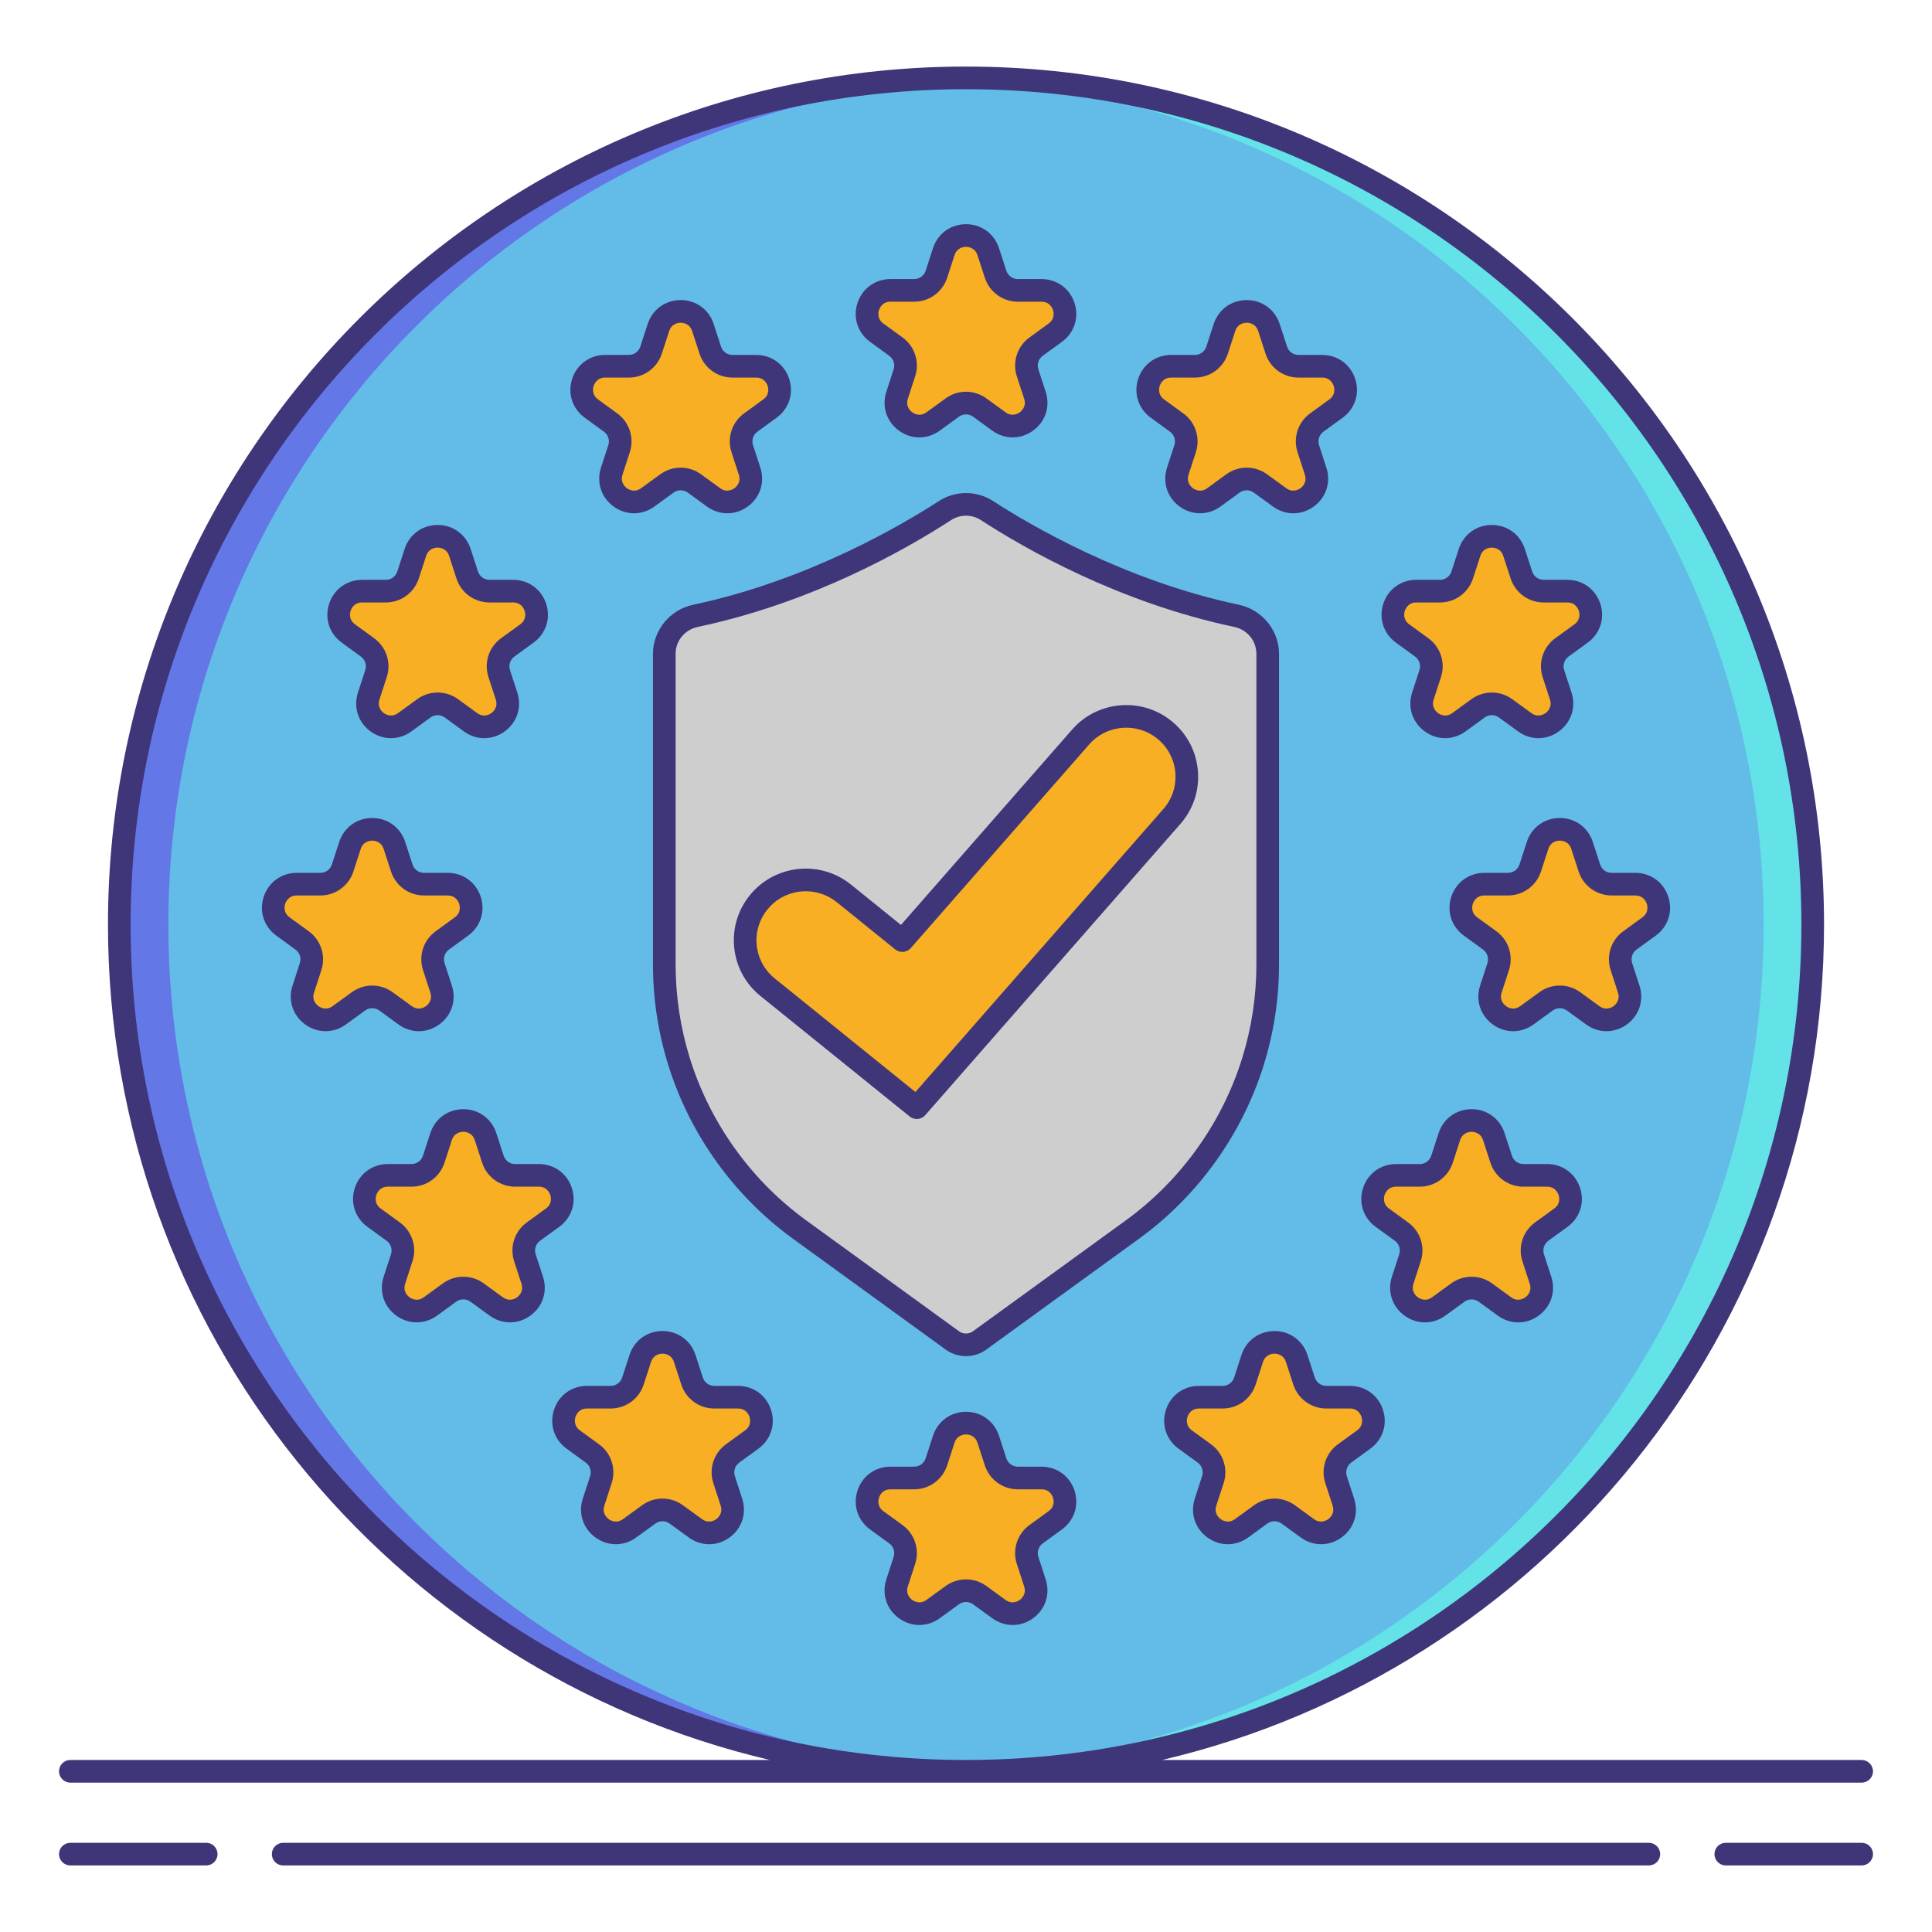 <?xml version="1.0" encoding="utf-8"?>
<!-- Generator: Adobe Illustrator 23.0.3, SVG Export Plug-In . SVG Version: 6.00 Build 0)  -->
<svg version="1.1" id="Layer_1" xmlns="http://www.w3.org/2000/svg" xmlns:xlink="http://www.w3.org/1999/xlink" x="0px" y="0px"
	 viewBox="0 0 256 256" style="enable-background:new 0 0 256 256;" xml:space="preserve">
<style type="text/css">
	.st0{fill:#F87023;}
	.st1{fill:#F8AF23;}
	.st2{fill:#CECECE;}
	.st3{fill:#AFAFAF;}
	.st4{fill:#63BCE7;}
	.st5{fill:#63E2E7;}
	.st6{fill:#9E9E9E;}
	.st7{fill:#707070;}
	.st8{fill:#3F3679;}
	.st9{fill:#E2E2E2;}
	.st10{fill:#6377E7;}
	.st11{fill:#F46275;}
	.st12{fill:#F8D323;}
	.st13{fill:#F43075;}
	.st14{fill:#F48875;}
</style>
<g>
	<circle class="st4" cx="128" cy="122.514" r="112.193"/>
	<g>
		<path class="st10" d="M22.307,122.514c0-60.875,48.484-110.423,108.943-112.143c-1.08-0.031-2.163-0.05-3.25-0.05
			c-61.963,0-112.193,50.231-112.193,112.193c0,61.963,50.231,112.193,112.193,112.193c1.087,0,2.17-0.019,3.25-0.05
			C70.791,232.936,22.307,183.389,22.307,122.514z"/>
	</g>
	<g>
		<path class="st5" d="M233.693,122.514c0-60.875-48.484-110.423-108.943-112.143c1.08-0.031,2.163-0.05,3.25-0.05
			c61.963,0,112.193,50.231,112.193,112.193c0,61.963-50.231,112.193-112.193,112.193c-1.087,0-2.17-0.019-3.25-0.05
			C185.209,232.936,233.693,183.389,233.693,122.514z"/>
	</g>
	<g>
		<path class="st1" d="M130.949,33.351l0.97,2.984c0.416,1.278,1.606,2.142,2.95,2.142h3.136c3.004,0,4.254,3.844,1.822,5.61
			l-2.538,1.844c-1.086,0.79-1.542,2.19-1.126,3.468l0.97,2.982c0.928,2.858-2.342,5.234-4.772,3.468l-2.538-1.844
			c-1.086-0.79-2.558-0.79-3.646,0l-2.538,1.844c-2.43,1.766-5.7-0.61-4.772-3.468l0.97-2.982c0.416-1.278-0.04-2.678-1.126-3.468
			l-2.538-1.844c-2.43-1.766-1.182-5.61,1.822-5.61h3.136c1.344,0,2.534-0.866,2.95-2.142l0.97-2.984
			C125.979,30.493,130.019,30.493,130.949,33.351z"/>
		<path class="st1" d="M168.145,43.405l0.97,2.982c0.414,1.278,1.606,2.144,2.95,2.144h3.136c3.004,0,4.254,3.844,1.822,5.61
			l-2.538,1.844c-1.088,0.79-1.542,2.19-1.126,3.468l0.97,2.984c0.928,2.858-2.342,5.234-4.772,3.468l-2.538-1.844
			c-1.086-0.79-2.558-0.79-3.646,0l-2.538,1.844c-2.43,1.766-5.7-0.61-4.772-3.468l0.97-2.984c0.416-1.278-0.04-2.678-1.126-3.468
			l-2.538-1.844c-2.43-1.766-1.182-5.61,1.822-5.61h3.136c1.344,0,2.534-0.866,2.95-2.144l0.97-2.982
			C163.175,40.547,167.217,40.547,168.145,43.405z"/>
		<path class="st1" d="M93.141,43.405l0.97,2.982c0.416,1.278,1.606,2.144,2.95,2.144h3.136c3.004,0,4.254,3.844,1.822,5.61
			l-2.538,1.844c-1.086,0.79-1.542,2.19-1.126,3.468l0.97,2.984c0.928,2.858-2.342,5.234-4.772,3.468l-2.538-1.844
			c-1.086-0.79-2.558-0.79-3.646,0l-2.538,1.844c-2.43,1.766-5.7-0.61-4.772-3.468l0.97-2.984c0.416-1.278-0.04-2.678-1.126-3.468
			l-2.538-1.844c-2.43-1.766-1.182-5.61,1.822-5.61h3.136c1.344,0,2.534-0.866,2.95-2.144l0.97-2.982
			C88.171,40.547,92.213,40.547,93.141,43.405L93.141,43.405z"/>
		<path class="st1" d="M60.937,73.203l0.97,2.982c0.416,1.278,1.606,2.144,2.95,2.144h3.136c3.004,0,4.254,3.844,1.822,5.61
			l-2.538,1.844c-1.086,0.79-1.542,2.19-1.126,3.468l0.97,2.982c0.928,2.858-2.342,5.234-4.772,3.468l-2.538-1.844
			c-1.086-0.79-2.558-0.79-3.646,0l-2.538,1.844c-2.43,1.766-5.7-0.61-4.772-3.468l0.97-2.982c0.416-1.278-0.04-2.678-1.126-3.468
			l-2.538-1.844c-2.43-1.766-1.182-5.61,1.822-5.61h3.136c1.344,0,2.534-0.866,2.95-2.144l0.97-2.982
			C55.965,70.345,60.007,70.345,60.937,73.203L60.937,73.203z"/>
		<path class="st1" d="M200.623,73.203l0.97,2.982c0.416,1.278,1.606,2.144,2.95,2.144h3.136c3.004,0,4.254,3.844,1.822,5.61
			l-2.538,1.844c-1.086,0.79-1.542,2.19-1.126,3.468l0.97,2.982c0.928,2.858-2.342,5.234-4.772,3.468l-2.538-1.844
			c-1.088-0.79-2.558-0.79-3.646,0l-2.538,1.844c-2.43,1.766-5.7-0.61-4.772-3.468l0.97-2.982c0.416-1.278-0.04-2.678-1.126-3.468
			l-2.538-1.844c-2.43-1.766-1.182-5.61,1.822-5.61h3.136c1.344,0,2.534-0.866,2.95-2.144l0.97-2.982
			C195.653,70.345,199.695,70.345,200.623,73.203z"/>
		<path class="st1" d="M130.949,190.715l0.97,2.984c0.416,1.278,1.606,2.142,2.95,2.142h3.136c3.004,0,4.254,3.844,1.822,5.61
			l-2.538,1.844c-1.086,0.79-1.542,2.19-1.126,3.468l0.97,2.982c0.928,2.858-2.342,5.234-4.772,3.468l-2.538-1.844
			c-1.086-0.79-2.558-0.79-3.646,0l-2.538,1.844c-2.43,1.766-5.7-0.61-4.772-3.468l0.97-2.982c0.416-1.278-0.04-2.678-1.126-3.468
			l-2.538-1.844c-2.43-1.766-1.182-5.61,1.822-5.61h3.136c1.344,0,2.534-0.864,2.95-2.142l0.97-2.984
			C125.979,187.857,130.019,187.857,130.949,190.715z"/>
		<path class="st1" d="M90.733,180.011l0.97,2.982c0.416,1.278,1.606,2.142,2.95,2.142h3.136c3.004,0,4.254,3.844,1.822,5.61
			l-2.538,1.844c-1.086,0.79-1.542,2.19-1.126,3.468l0.97,2.984c0.928,2.858-2.342,5.234-4.772,3.468l-2.538-1.844
			c-1.088-0.79-2.558-0.79-3.646,0l-2.538,1.844c-2.43,1.766-5.7-0.61-4.772-3.468l0.97-2.984c0.416-1.278-0.04-2.678-1.126-3.468
			l-2.538-1.844c-2.43-1.766-1.182-5.61,1.822-5.61h3.136c1.344,0,2.534-0.866,2.95-2.142l0.97-2.982
			C85.763,177.153,89.805,177.153,90.733,180.011L90.733,180.011z"/>
		<path class="st1" d="M171.823,180.011l0.97,2.982c0.416,1.278,1.606,2.142,2.95,2.142h3.136c3.004,0,4.254,3.844,1.822,5.61
			l-2.538,1.844c-1.088,0.79-1.542,2.19-1.126,3.468l0.97,2.984c0.928,2.858-2.342,5.234-4.772,3.468l-2.538-1.844
			c-1.088-0.79-2.558-0.79-3.646,0l-2.538,1.844c-2.43,1.766-5.7-0.61-4.772-3.468l0.97-2.984c0.416-1.278-0.04-2.678-1.126-3.468
			l-2.538-1.844c-2.43-1.766-1.182-5.61,1.822-5.61h3.136c1.344,0,2.534-0.866,2.95-2.142l0.97-2.982
			C166.853,177.153,170.895,177.153,171.823,180.011z"/>
		<path class="st1" d="M209.631,112.033l0.97,2.982c0.416,1.278,1.606,2.142,2.95,2.142h3.136c3.004,0,4.254,3.844,1.822,5.61
			l-2.538,1.844c-1.088,0.79-1.542,2.19-1.126,3.468l0.97,2.984c0.928,2.858-2.342,5.234-4.772,3.468l-2.538-1.844
			c-1.088-0.79-2.558-0.79-3.646,0l-2.538,1.844c-2.43,1.766-5.7-0.61-4.772-3.468l0.97-2.984c0.416-1.278-0.04-2.678-1.126-3.468
			l-2.538-1.844c-2.43-1.766-1.182-5.61,1.822-5.61h3.136c1.344,0,2.534-0.866,2.95-2.142l0.97-2.982
			C204.659,109.175,208.703,109.175,209.631,112.033L209.631,112.033z"/>
		<path class="st1" d="M197.943,150.615l0.97,2.984c0.416,1.278,1.606,2.142,2.95,2.142h3.136c3.004,0,4.254,3.844,1.822,5.61
			l-2.538,1.844c-1.088,0.79-1.542,2.19-1.126,3.468l0.97,2.982c0.928,2.858-2.342,5.234-4.772,3.468l-2.538-1.844
			c-1.088-0.79-2.558-0.79-3.646,0l-2.538,1.844c-2.43,1.766-5.7-0.61-4.772-3.468l0.97-2.982c0.416-1.278-0.04-2.678-1.126-3.468
			l-2.538-1.844c-2.43-1.766-1.182-5.61,1.822-5.61h3.136c1.344,0,2.534-0.866,2.95-2.142l0.97-2.984
			C192.971,147.757,197.015,147.757,197.943,150.615z"/>
		<path class="st1" d="M64.341,150.615l0.97,2.984c0.416,1.278,1.606,2.142,2.95,2.142h3.136c3.004,0,4.254,3.844,1.822,5.61
			l-2.538,1.844c-1.086,0.79-1.542,2.19-1.126,3.468l0.97,2.982c0.928,2.858-2.342,5.234-4.772,3.468l-2.538-1.844
			c-1.086-0.79-2.558-0.79-3.646,0l-2.538,1.844c-2.43,1.766-5.7-0.61-4.772-3.468l0.97-2.982c0.416-1.278-0.04-2.678-1.126-3.468
			l-2.538-1.844c-2.43-1.766-1.182-5.61,1.822-5.61h3.136c1.344,0,2.534-0.866,2.95-2.142l0.97-2.984
			C59.371,147.757,63.413,147.757,64.341,150.615L64.341,150.615z"/>
		<path class="st1" d="M52.267,112.033l0.97,2.982c0.414,1.278,1.606,2.142,2.95,2.142h3.136c3.004,0,4.254,3.844,1.822,5.61
			l-2.538,1.844c-1.088,0.79-1.542,2.19-1.126,3.468l0.97,2.984c0.928,2.858-2.342,5.234-4.772,3.468l-2.538-1.844
			c-1.088-0.79-2.558-0.79-3.646,0l-2.538,1.844c-2.43,1.766-5.7-0.61-4.772-3.468l0.97-2.984c0.416-1.278-0.04-2.678-1.126-3.468
			l-2.538-1.844c-2.43-1.766-1.182-5.61,1.822-5.61h3.136c1.344,0,2.534-0.866,2.95-2.142l0.97-2.982
			C47.295,109.175,51.339,109.175,52.267,112.033L52.267,112.033z"/>
	</g>
	<g>
		<path class="st2" d="M125.208,67.659c-5.334,3.464-17.81,10.722-33.045,13.94c-2.4,0.507-4.141,2.586-4.141,5.039v41.148
			c0,4.326,0.647,8.627,1.919,12.762v0c2.766,8.989,8.377,16.836,15.988,22.36l20.255,14.7c1.083,0.786,2.549,0.786,3.632,0
			l20.255-14.7c7.612-5.524,13.223-13.371,15.988-22.36v0c1.272-4.135,1.919-8.436,1.919-12.762l0-41.148
			c0-2.453-1.741-4.532-4.141-5.039c-15.236-3.218-27.711-10.476-33.045-13.94C129.09,66.554,126.91,66.554,125.208,67.659z"/>
		<g>
			<path class="st1" d="M143.19,97.659l-23.629,26.973l-7.744-6.256c-3.449-2.784-8.501-2.252-11.287,1.184
				c-2.79,3.43-2.262,8.468,1.181,11.252l19.766,15.959l33.803-38.584c2.916-3.328,2.573-8.383-0.767-11.29
				C151.179,93.994,146.102,94.331,143.19,97.659z"/>
			<g>
				<path class="st8" d="M115.291,45.3l2.538,1.844c0.563,0.41,0.797,1.129,0.582,1.791l-0.97,2.982
					c-0.627,1.932,0.029,3.952,1.672,5.146c0.821,0.596,1.762,0.895,2.704,0.895s1.883-0.298,2.705-0.896l2.538-1.844
					c0.563-0.41,1.32-0.409,1.882,0l2.538,1.844c1.642,1.194,3.765,1.194,5.408,0.001c1.644-1.193,2.3-3.213,1.673-5.147
					l-0.971-2.982c-0.216-0.661,0.019-1.38,0.581-1.79l2.537-1.844c1.645-1.193,2.301-3.212,1.674-5.144s-2.345-3.18-4.376-3.18
					h-3.137c-0.695,0-1.308-0.445-1.522-1.106l-0.971-2.984c-0.629-1.932-2.346-3.18-4.376-3.18h-0.001
					c-2.03,0.001-3.747,1.249-4.373,3.18l-0.97,2.983c-0.216,0.662-0.828,1.107-1.524,1.107h-3.136c-2.03,0-3.748,1.248-4.375,3.179
					C112.992,42.087,113.648,44.106,115.291,45.3z M116.473,41.083c0.084-0.26,0.443-1.106,1.522-1.106h3.136
					c1.998,0,3.757-1.277,4.376-3.178l0.971-2.984c0.333-1.027,1.248-1.107,1.521-1.107c0,0,0,0,0,0c0.273,0,1.189,0.08,1.523,1.107
					l0.971,2.984c0.619,1.9,2.377,3.178,4.376,3.178h3.137c1.08,0,1.438,0.847,1.522,1.106c0.085,0.26,0.291,1.155-0.583,1.79
					l-2.539,1.845c-1.617,1.177-2.288,3.245-1.67,5.145l0.971,2.98c0.334,1.028-0.361,1.632-0.582,1.792
					c-0.221,0.16-1.007,0.635-1.882,0l-2.537-1.844c-1.616-1.176-3.79-1.176-5.41,0l-2.538,1.844c-0.873,0.635-1.661,0.161-1.881,0
					c-0.221-0.161-0.916-0.764-0.583-1.792l0.97-2.981c0.619-1.9-0.052-3.968-1.67-5.146l-2.538-1.844
					C116.181,42.239,116.388,41.342,116.473,41.083z"/>
				<path class="st8" d="M152.486,55.354l2.537,1.843c0.563,0.41,0.798,1.13,0.582,1.792l-0.97,2.984
					c-0.627,1.932,0.029,3.952,1.673,5.146c1.644,1.193,3.767,1.192,5.408,0l2.536-1.844c0.564-0.409,1.321-0.41,1.884,0
					l2.538,1.844c0.821,0.597,1.763,0.896,2.704,0.896c0.941,0,1.883-0.299,2.704-0.896c1.644-1.194,2.3-3.213,1.672-5.145
					l-0.97-2.985c-0.216-0.662,0.018-1.381,0.581-1.791l2.538-1.843c1.643-1.194,2.3-3.213,1.672-5.144
					c-0.627-1.932-2.345-3.18-4.376-3.18h-3.136c-0.696,0-1.309-0.445-1.523-1.108l-0.97-2.981
					c-0.627-1.932-2.345-3.181-4.375-3.181c0,0,0,0-0.001,0c-2.03,0-3.748,1.248-4.376,3.18l-0.97,2.981
					c-0.216,0.663-0.828,1.108-1.523,1.108h-3.136c-2.03,0-3.747,1.248-4.375,3.178C150.187,52.141,150.844,54.16,152.486,55.354z
					 M153.669,51.137c0.084-0.259,0.442-1.105,1.521-1.105h3.136c1.999,0,3.758-1.278,4.377-3.18l0.97-2.982
					c0.334-1.027,1.25-1.107,1.522-1.107c0.001,0,0.001,0,0.001,0c0.272,0,1.188,0.08,1.521,1.106c0,0,0,0,0,0l0.97,2.981
					c0.616,1.903,2.376,3.182,4.377,3.182h3.136c1.08,0,1.438,0.847,1.523,1.106c0.084,0.259,0.291,1.155-0.583,1.79l-2.538,1.843
					c-1.618,1.176-2.29,3.244-1.671,5.146l0.97,2.984c0.334,1.027-0.36,1.631-0.582,1.792c-0.22,0.16-1.011,0.632-1.881,0
					l-2.537-1.844c-0.809-0.588-1.756-0.882-2.705-0.882c-0.947,0-1.896,0.294-2.706,0.882l-2.537,1.844
					c-0.872,0.635-1.66,0.16-1.882,0c-0.221-0.161-0.916-0.764-0.582-1.792l0.97-2.983c0.618-1.901-0.053-3.969-1.671-5.146
					l-2.538-1.844C153.377,52.293,153.584,51.396,153.669,51.137z"/>
				<path class="st8" d="M77.483,55.354l2.537,1.844c0.563,0.41,0.797,1.129,0.583,1.791l-0.971,2.984
					c-0.627,1.932,0.029,3.952,1.672,5.145c0.821,0.597,1.763,0.895,2.704,0.895s1.883-0.298,2.704-0.895l2.538-1.844
					c0.564-0.41,1.32-0.41,1.883,0l2.538,1.844c1.643,1.193,3.765,1.194,5.408,0c1.643-1.193,2.3-3.213,1.672-5.146l-0.97-2.984
					c-0.215-0.661,0.019-1.381,0.582-1.791l2.538-1.843c1.644-1.194,2.3-3.213,1.673-5.144c-0.627-1.932-2.345-3.18-4.376-3.18
					h-3.136c-0.696,0-1.308-0.445-1.524-1.108l-0.97-2.982c-0.627-1.932-2.345-3.18-4.376-3.18c-2.031,0-3.748,1.249-4.375,3.18
					l-0.97,2.981c-0.216,0.663-0.828,1.108-1.523,1.108h-3.136c-2.03,0-3.748,1.248-4.375,3.178
					C75.184,52.141,75.84,54.161,77.483,55.354z M78.665,51.137c0.084-0.259,0.443-1.105,1.522-1.105h3.136
					c1.998,0,3.757-1.278,4.376-3.18l0.971-2.983c0.333-1.027,1.249-1.106,1.522-1.106c0.273,0,1.189,0.08,1.522,1.107l0,0
					l0.97,2.982c0.619,1.902,2.378,3.18,4.376,3.18h3.136c1.08,0,1.438,0.847,1.523,1.106c0.084,0.259,0.291,1.155-0.583,1.79
					l-2.539,1.844c-1.618,1.177-2.289,3.245-1.67,5.145l0.97,2.983c0.333,1.027-0.361,1.631-0.583,1.792
					c-0.221,0.16-1.008,0.634-1.881,0l-2.538-1.844c-1.616-1.176-3.79-1.176-5.41,0l-2.538,1.844c-0.873,0.632-1.661,0.16-1.881,0
					c-0.221-0.161-0.916-0.764-0.583-1.791l0.97-2.984c0.619-1.901-0.053-3.969-1.671-5.146l-2.538-1.844
					C78.373,52.293,78.58,51.396,78.665,51.137z"/>
				<path class="st8" d="M45.279,85.152l2.538,1.844c0.563,0.41,0.797,1.129,0.582,1.791l-0.971,2.983
					c-0.627,1.932,0.03,3.952,1.673,5.146c0.821,0.597,1.762,0.895,2.703,0.895c0.941,0,1.883-0.298,2.704-0.896l2.538-1.844
					c0.564-0.409,1.32-0.41,1.883,0l2.538,1.844c1.642,1.194,3.764,1.194,5.408,0.001c1.643-1.193,2.3-3.213,1.672-5.146
					l-0.97-2.982c-0.215-0.661,0.019-1.38,0.582-1.79l2.538-1.844c1.644-1.194,2.3-3.213,1.673-5.144
					c-0.627-1.932-2.345-3.18-4.376-3.18h-3.136c-0.695,0-1.308-0.445-1.523-1.108l-0.97-2.982v0
					c-0.628-1.932-2.346-3.179-4.377-3.179c-0.001,0-0.002,0-0.003,0c-2.03,0.001-3.745,1.25-4.37,3.18l-0.97,2.981
					c-0.216,0.663-0.828,1.108-1.523,1.108h-3.136c-2.03,0-3.748,1.248-4.375,3.178C42.98,81.939,43.636,83.958,45.279,85.152z
					 M46.46,80.935c0.084-0.259,0.443-1.105,1.522-1.105h3.136c1.998,0,3.757-1.278,4.376-3.18l0.971-2.983
					c0.333-1.025,1.247-1.105,1.52-1.106c0,0,0,0,0.001,0c0.274,0,1.19,0.081,1.524,1.107l0.97,2.982
					c0.619,1.902,2.378,3.18,4.376,3.18h3.136c1.08,0,1.438,0.847,1.523,1.106c0.084,0.259,0.291,1.155-0.583,1.79l-2.539,1.845
					c-1.618,1.177-2.289,3.245-1.67,5.145l0.97,2.981c0.334,1.028-0.361,1.632-0.583,1.792c-0.221,0.16-1.008,0.635-1.881,0
					l-2.538-1.844c-1.616-1.176-3.79-1.176-5.41,0l-2.538,1.844c-0.872,0.634-1.66,0.161-1.881,0
					c-0.221-0.161-0.916-0.764-0.583-1.792l0.97-2.981c0.619-1.9-0.052-3.968-1.67-5.146l-2.538-1.844
					C46.169,82.091,46.376,81.194,46.46,80.935z"/>
				<path class="st8" d="M184.965,85.152l2.537,1.844c0.563,0.41,0.798,1.129,0.582,1.791l-0.97,2.982
					c-0.628,1.932,0.028,3.952,1.672,5.146c0.821,0.596,1.763,0.895,2.704,0.895s1.883-0.298,2.704-0.896l2.538-1.844
					c0.562-0.408,1.318-0.409,1.882,0l2.538,1.844c1.642,1.194,3.765,1.194,5.408,0.001c1.644-1.193,2.3-3.213,1.673-5.146
					l-0.97-2.982c-0.216-0.661,0.019-1.38,0.581-1.79l2.538-1.844c1.643-1.194,2.3-3.213,1.672-5.144
					c-0.627-1.932-2.345-3.18-4.376-3.18h-3.136c-0.695,0-1.308-0.445-1.523-1.108l-0.971-2.982
					c-0.628-1.931-2.345-3.179-4.375-3.179c-2.031,0-3.749,1.249-4.376,3.18l-0.97,2.981c-0.216,0.663-0.828,1.108-1.523,1.108
					h-3.136c-2.03,0-3.748,1.248-4.375,3.178C182.666,81.938,183.322,83.958,184.965,85.152z M186.146,80.935
					c0.085-0.259,0.443-1.105,1.522-1.105h3.136c1.999,0,3.758-1.278,4.377-3.18l0.97-2.982c0.333-1.027,1.249-1.107,1.522-1.107
					c0.272,0,1.188,0.08,1.521,1.107v0.001l0.971,2.982c0.619,1.902,2.378,3.18,4.377,3.18h3.136c1.08,0,1.438,0.847,1.523,1.106
					c0.084,0.259,0.291,1.155-0.583,1.79l-2.539,1.845c-1.617,1.177-2.288,3.245-1.67,5.145l0.97,2.981
					c0.334,1.028-0.361,1.632-0.582,1.792c-0.221,0.16-1.007,0.635-1.882,0l-2.538-1.845c-1.62-1.174-3.793-1.174-5.409,0
					l-2.538,1.844c-0.874,0.635-1.661,0.161-1.881,0c-0.222-0.161-0.916-0.764-0.582-1.792l0.97-2.981
					c0.618-1.9-0.053-3.968-1.671-5.146l-2.538-1.844C185.854,82.09,186.062,81.194,186.146,80.935z"/>
				<path class="st8" d="M138.005,194.341h-3.137c-0.695,0-1.308-0.445-1.522-1.106l-0.971-2.984
					c-0.629-1.932-2.346-3.18-4.376-3.18h-0.001c-2.03,0.001-3.747,1.25-4.373,3.18l-0.97,2.983
					c-0.215,0.662-0.828,1.106-1.524,1.106h-3.136c-2.03,0-3.748,1.248-4.375,3.178c-0.628,1.931,0.028,3.951,1.671,5.145
					l2.537,1.843c0.563,0.41,0.797,1.13,0.582,1.792l-0.97,2.982c-0.627,1.932,0.029,3.952,1.672,5.146
					c0.821,0.596,1.762,0.895,2.704,0.895s1.883-0.298,2.705-0.896l2.538-1.843c0.563-0.409,1.32-0.41,1.883,0l2.538,1.844
					c1.642,1.194,3.765,1.194,5.408,0.001c1.644-1.194,2.3-3.213,1.673-5.146l-0.971-2.982c-0.216-0.661,0.019-1.381,0.581-1.791
					l2.537-1.843c1.645-1.193,2.301-3.212,1.674-5.144S140.036,194.341,138.005,194.341z M138.944,200.238l-2.539,1.844
					c-1.617,1.177-2.288,3.245-1.67,5.146l0.971,2.981c0.334,1.027-0.361,1.631-0.582,1.792c-0.221,0.16-1.007,0.635-1.882,0
					l-2.537-1.843c-1.617-1.177-3.792-1.176-5.41,0L122.757,212c-0.873,0.635-1.661,0.161-1.881,0
					c-0.221-0.161-0.916-0.764-0.583-1.791l0.97-2.981c0.619-1.901-0.052-3.969-1.671-5.146l-2.538-1.844
					c-0.874-0.635-0.666-1.531-0.582-1.791c0.084-0.259,0.443-1.105,1.522-1.105h3.136c1.999,0,3.758-1.277,4.376-3.178l0.971-2.985
					c0.333-1.026,1.248-1.106,1.521-1.107c0,0,0,0,0,0c0.273,0,1.189,0.081,1.523,1.108l0.971,2.984
					c0.619,1.901,2.378,3.178,4.376,3.178h3.137c1.08,0,1.438,0.847,1.522,1.106C139.612,198.707,139.819,199.603,138.944,200.238z"
					/>
				<path class="st8" d="M97.789,183.635h-3.136c-0.696,0-1.308-0.445-1.523-1.106l-0.97-2.982c-0.627-1.932-2.344-3.179-4.375-3.18
					h0c-2.031,0-3.749,1.249-4.375,3.18l-0.97,2.981c-0.216,0.662-0.828,1.107-1.524,1.107h-3.136c-2.03,0-3.748,1.248-4.375,3.178
					c-0.627,1.932,0.028,3.951,1.671,5.145l2.538,1.843c0.563,0.41,0.797,1.13,0.582,1.792l-0.971,2.984
					c-0.627,1.932,0.03,3.952,1.673,5.146c1.643,1.194,3.766,1.192,5.408,0l2.538-1.844c0.563-0.408,1.32-0.409,1.883,0l2.538,1.844
					c0.822,0.597,1.763,0.896,2.704,0.895c0.941,0,1.883-0.298,2.704-0.895c1.644-1.193,2.3-3.213,1.672-5.145l-0.97-2.985
					c-0.215-0.662,0.019-1.381,0.582-1.791l2.537-1.843c1.644-1.194,2.3-3.213,1.673-5.144
					C101.538,184.883,99.82,183.635,97.789,183.635z M98.729,189.532l-2.538,1.844c-1.618,1.177-2.289,3.245-1.67,5.145l0.97,2.984
					c0.334,1.027-0.361,1.631-0.582,1.792c-0.22,0.16-1.008,0.634-1.881,0l-2.539-1.845c-0.809-0.587-1.756-0.881-2.704-0.881
					s-1.896,0.294-2.705,0.881l-2.538,1.844c-0.873,0.634-1.661,0.16-1.881,0c-0.221-0.161-0.916-0.764-0.583-1.791l0.97-2.983
					c0.619-1.901-0.052-3.969-1.671-5.146l-2.538-1.844c-0.874-0.635-0.667-1.531-0.582-1.791c0.084-0.259,0.443-1.105,1.522-1.105
					h3.136c1.998,0,3.757-1.277,4.376-3.178l0.97-2.982c0.333-1.027,1.25-1.107,1.522-1.107s1.189,0.08,1.522,1.107l0,0l0.97,2.982
					c0.619,1.901,2.377,3.178,4.376,3.178h3.136c1.08,0,1.438,0.847,1.523,1.106C99.396,188.001,99.603,188.897,98.729,189.532z"/>
				<path class="st8" d="M178.879,183.635h-3.137c-0.695,0-1.308-0.445-1.522-1.106l-0.971-2.982
					c-0.628-1.931-2.345-3.179-4.375-3.179c-2.031,0-3.749,1.249-4.376,3.179l-0.97,2.981c-0.216,0.662-0.828,1.107-1.523,1.107
					h-3.137c-2.03,0-3.748,1.248-4.375,3.178c-0.628,1.932,0.028,3.951,1.672,5.145l2.537,1.843c0.563,0.41,0.798,1.13,0.582,1.792
					l-0.971,2.984c-0.627,1.932,0.029,3.952,1.673,5.146c0.821,0.597,1.763,0.895,2.704,0.895c0.941,0,1.883-0.298,2.704-0.895
					l2.538-1.844c0.563-0.408,1.319-0.409,1.882,0l2.538,1.844c1.643,1.193,3.766,1.194,5.408,0c1.644-1.194,2.3-3.213,1.673-5.146
					l-0.971-2.984c-0.216-0.662,0.018-1.381,0.581-1.791l2.537-1.843c1.645-1.193,2.301-3.212,1.674-5.144
					S180.91,183.635,178.879,183.635z M179.818,189.532l-2.538,1.843c-1.618,1.176-2.29,3.244-1.671,5.146l0.971,2.983
					c0.334,1.027-0.361,1.631-0.582,1.792s-1.014,0.632-1.882,0l-2.538-1.845c-1.619-1.174-3.792-1.174-5.409,0l-2.538,1.844
					c-0.869,0.632-1.66,0.161-1.882,0c-0.221-0.161-0.916-0.764-0.582-1.791l0.971-2.983c0.618-1.901-0.053-3.969-1.671-5.146
					l-2.538-1.844c-0.874-0.635-0.667-1.531-0.582-1.791c0.084-0.259,0.442-1.105,1.521-1.105h3.137
					c1.997,0,3.756-1.277,4.376-3.178l0.971-2.983c0.333-1.027,1.249-1.107,1.522-1.107c0.272,0,1.188,0.08,1.521,1.107
					c0,0,0,0,0,0.001l0.971,2.982c0.619,1.901,2.378,3.178,4.376,3.178h3.137c1.08,0,1.438,0.847,1.522,1.106
					C180.486,188.001,180.693,188.897,179.818,189.532z"/>
				<path class="st8" d="M212.027,114.551l-0.97-2.982c-0.628-1.932-2.346-3.18-4.377-3.18c-0.001,0-0.002,0-0.002,0
					c-2.031,0.001-3.748,1.25-4.373,3.18l-0.969,2.981c-0.216,0.662-0.829,1.107-1.524,1.107h-3.136
					c-2.03,0-3.747,1.248-4.375,3.178c-0.628,1.931,0.028,3.951,1.671,5.145l2.538,1.844c0.563,0.409,0.797,1.129,0.581,1.791
					l-0.97,2.984c-0.628,1.932,0.028,3.951,1.672,5.145c0.821,0.597,1.763,0.896,2.704,0.896s1.883-0.299,2.704-0.896l2.538-1.844
					c0.563-0.409,1.32-0.409,1.883,0l2.538,1.844c1.642,1.193,3.764,1.194,5.407,0c1.644-1.193,2.3-3.213,1.673-5.146l-0.97-2.985
					c-0.216-0.662,0.018-1.381,0.581-1.79l2.538-1.844c1.643-1.194,2.3-3.213,1.672-5.144c-0.627-1.932-2.345-3.18-4.376-3.18
					h-3.136C212.854,115.657,212.242,115.212,212.027,114.551z M216.687,118.657c1.08,0,1.438,0.847,1.523,1.106
					c0.084,0.259,0.291,1.155-0.583,1.79l-2.537,1.844c-1.619,1.175-2.291,3.243-1.672,5.145l0.97,2.984
					c0.334,1.027-0.361,1.631-0.582,1.792c-0.222,0.16-1.009,0.634-1.881,0l-2.538-1.845c-1.619-1.175-3.791-1.174-5.41,0
					l-2.538,1.844c-0.869,0.632-1.661,0.16-1.881,0c-0.222-0.161-0.916-0.764-0.582-1.792l0.97-2.983
					c0.618-1.901-0.053-3.969-1.671-5.146l-2.538-1.844c-0.873-0.635-0.666-1.531-0.581-1.791c0.084-0.259,0.442-1.105,1.521-1.105
					h3.136c1.998,0,3.757-1.277,4.377-3.178l0.97-2.983c0.332-1.025,1.248-1.105,1.521-1.106c0,0,0,0,0.001,0
					c0.273,0,1.189,0.08,1.523,1.107v0l0.97,2.982c0.619,1.901,2.378,3.178,4.377,3.178H216.687z"/>
				<path class="st8" d="M204.583,166.199c-0.216-0.662,0.018-1.381,0.581-1.79l2.537-1.844c1.645-1.193,2.301-3.212,1.674-5.144
					s-2.345-3.18-4.376-3.18h-3.137c-0.696,0-1.309-0.445-1.523-1.105l-0.97-2.984c-0.628-1.932-2.345-3.18-4.376-3.18
					c-0.001,0-0.001,0-0.002,0c-2.031,0.001-3.747,1.25-4.373,3.18l-0.97,2.983c-0.216,0.662-0.828,1.107-1.523,1.107h-3.137
					c-2.03,0-3.748,1.248-4.375,3.178c-0.628,1.932,0.028,3.951,1.672,5.145l2.537,1.844c0.563,0.409,0.797,1.128,0.581,1.791
					l-0.97,2.982c-0.627,1.932,0.029,3.952,1.673,5.146c1.643,1.192,3.766,1.193,5.408,0l2.538-1.844
					c0.562-0.408,1.318-0.409,1.882,0l2.538,1.844c0.821,0.597,1.763,0.895,2.704,0.895s1.883-0.298,2.704-0.895
					c1.644-1.194,2.3-3.213,1.673-5.146L204.583,166.199z M203.401,161.981c-1.619,1.175-2.291,3.243-1.672,5.146l0.971,2.981
					c0.334,1.027-0.361,1.631-0.583,1.792c-0.22,0.161-1.012,0.632-1.881,0l-2.538-1.845c-0.81-0.587-1.757-0.881-2.704-0.881
					c-0.948,0-1.896,0.294-2.705,0.881l-2.538,1.844c-0.871,0.635-1.661,0.16-1.882,0c-0.221-0.161-0.916-0.764-0.582-1.791
					l0.97-2.981c0.619-1.902-0.053-3.97-1.671-5.146l-2.537-1.844c-0.874-0.635-0.667-1.531-0.582-1.791
					c0.084-0.259,0.442-1.105,1.521-1.105h3.137c1.997,0,3.756-1.277,4.376-3.178l0.971-2.985c0.332-1.026,1.248-1.106,1.521-1.106
					c0,0,0,0,0.001,0c0.273,0,1.189,0.08,1.522,1.107l0.97,2.985c0.619,1.901,2.378,3.178,4.377,3.178h3.137
					c1.08,0,1.438,0.847,1.522,1.106c0.085,0.259,0.292,1.155-0.583,1.79L203.401,161.981z"/>
				<path class="st8" d="M70.981,166.199c-0.215-0.661,0.019-1.381,0.582-1.79l2.538-1.844c1.644-1.194,2.3-3.213,1.673-5.144
					c-0.627-1.932-2.345-3.18-4.376-3.18h-3.136c-0.696,0-1.309-0.445-1.524-1.106l-0.97-2.984c-0.627-1.931-2.344-3.179-4.375-3.18
					h0c-2.031,0-3.749,1.249-4.376,3.18l-0.969,2.982c-0.216,0.662-0.828,1.107-1.524,1.107h-3.136c-2.03,0-3.748,1.248-4.375,3.178
					c-0.628,1.931,0.028,3.951,1.671,5.145l2.538,1.844c0.563,0.409,0.797,1.129,0.582,1.791l-0.97,2.982
					c-0.627,1.932,0.029,3.952,1.672,5.145c1.643,1.193,3.766,1.193,5.408,0l2.537-1.844c0.563-0.409,1.32-0.41,1.883,0l2.538,1.844
					c0.822,0.597,1.763,0.896,2.704,0.895c0.941,0,1.883-0.298,2.704-0.895c1.644-1.193,2.3-3.213,1.672-5.146L70.981,166.199z
					 M69.798,161.982c-1.618,1.177-2.289,3.244-1.67,5.145l0.969,2.981c0.334,1.027-0.361,1.631-0.582,1.792
					c-0.22,0.16-1.008,0.634-1.881,0l-2.538-1.844c-0.808-0.588-1.756-0.882-2.704-0.882c-0.948,0-1.896,0.294-2.706,0.882
					l-2.538,1.844c-0.872,0.632-1.661,0.16-1.881,0c-0.221-0.161-0.916-0.764-0.583-1.791l0.97-2.981
					c0.619-1.901-0.052-3.969-1.67-5.146l-2.538-1.844c-0.874-0.635-0.666-1.531-0.582-1.791c0.084-0.259,0.443-1.105,1.522-1.105
					h3.136c1.998,0,3.757-1.277,4.377-3.179l0.97-2.984c0.333-1.027,1.25-1.107,1.522-1.107s1.189,0.08,1.522,1.107l0,0l0.97,2.984
					c0.619,1.901,2.377,3.178,4.376,3.178h3.136c1.08,0,1.438,0.847,1.523,1.106c0.084,0.259,0.292,1.155-0.583,1.79L69.798,161.982
					z"/>
				<path class="st8" d="M50.259,133.9l2.538,1.844c1.643,1.193,3.766,1.195,5.408,0c1.643-1.193,2.3-3.213,1.672-5.146l-0.97-2.984
					c-0.215-0.662,0.018-1.381,0.582-1.79l2.538-1.844c1.644-1.194,2.3-3.213,1.673-5.144c-0.627-1.932-2.345-3.18-4.376-3.18
					h-3.136c-0.697,0-1.309-0.444-1.524-1.106l-0.97-2.982c-0.627-1.932-2.345-3.18-4.376-3.18c0,0-0.001,0-0.001,0
					c-2.031,0.001-3.748,1.25-4.373,3.18l-0.97,2.981c-0.216,0.662-0.828,1.107-1.523,1.107h-3.136c-2.03,0-3.748,1.248-4.375,3.178
					c-0.627,1.932,0.028,3.951,1.671,5.145l2.538,1.844c0.563,0.409,0.797,1.129,0.582,1.791l-0.971,2.984
					c-0.627,1.932,0.029,3.952,1.672,5.145c0.821,0.597,1.763,0.895,2.704,0.895s1.883-0.298,2.704-0.895l2.538-1.844
					C48.939,133.493,49.696,133.492,50.259,133.9z M44.075,133.318c-0.873,0.632-1.661,0.16-1.881,0
					c-0.221-0.161-0.916-0.764-0.583-1.791l0.97-2.983c0.619-1.901-0.052-3.969-1.67-5.146l-2.538-1.844
					c-0.874-0.635-0.667-1.531-0.582-1.791c0.084-0.259,0.443-1.105,1.522-1.105h3.136c1.998,0,3.756-1.277,4.376-3.178l0.971-2.983
					c0.333-1.026,1.248-1.106,1.521-1.106h0c0.274,0,1.19,0.08,1.523,1.107l0,0l0.969,2.98c0.616,1.902,2.375,3.18,4.377,3.18h3.136
					c1.08,0,1.438,0.847,1.523,1.106c0.084,0.259,0.291,1.155-0.583,1.79l-2.537,1.844c-1.619,1.175-2.291,3.243-1.671,5.146
					l0.97,2.983c0.333,1.027-0.361,1.631-0.583,1.792c-0.221,0.16-1.007,0.634-1.881,0l-2.539-1.845
					c-1.617-1.175-3.791-1.174-5.409,0L44.075,133.318z"/>
				<path class="st8" d="M27.323,244.18H9.32c-0.829,0-1.5,0.671-1.5,1.5s0.671,1.5,1.5,1.5h18.003c0.829,0,1.5-0.671,1.5-1.5
					S28.152,244.18,27.323,244.18z"/>
				<path class="st8" d="M246.68,244.18h-18.003c-0.828,0-1.5,0.671-1.5,1.5s0.672,1.5,1.5,1.5h18.003c0.828,0,1.5-0.671,1.5-1.5
					S247.508,244.18,246.68,244.18z"/>
				<path class="st8" d="M218.479,244.18H37.521c-0.829,0-1.5,0.671-1.5,1.5s0.671,1.5,1.5,1.5h180.959c0.828,0,1.5-0.671,1.5-1.5
					S219.308,244.18,218.479,244.18z"/>
				<path class="st8" d="M9.32,236.207h237.36c0.828,0,1.5-0.671,1.5-1.5s-0.672-1.5-1.5-1.5h-92.693
					c50.209-11.785,87.707-56.941,87.707-110.693C241.693,59.823,190.69,8.82,128,8.82c-62.691,0-113.693,51.002-113.693,113.693
					c0,53.753,37.497,98.909,87.707,110.693H9.32c-0.829,0-1.5,0.671-1.5,1.5S8.491,236.207,9.32,236.207z M17.307,122.514
					C17.307,61.477,66.963,11.82,128,11.82c61.036,0,110.693,49.657,110.693,110.693S189.036,233.207,128,233.207
					C66.963,233.207,17.307,183.55,17.307,122.514z"/>
				<path class="st8" d="M167.493,140.99c1.317-4.281,1.985-8.723,1.985-13.204V86.638c0-3.117-2.242-5.854-5.331-6.507
					c-15.243-3.22-27.833-10.674-32.538-13.73c-2.193-1.424-5.026-1.424-7.218,0c-4.706,3.056-17.297,10.511-32.539,13.73
					c-3.089,0.653-5.331,3.39-5.331,6.507v41.148c0,4.479,0.668,8.921,1.985,13.203c2.843,9.24,8.717,17.455,16.541,23.132
					l20.255,14.7c0.807,0.585,1.752,0.878,2.697,0.878s1.891-0.293,2.696-0.878l20.256-14.7
					C158.776,158.444,164.65,150.229,167.493,140.99z M149.19,161.694l-20.256,14.7c-0.559,0.406-1.31,0.405-1.869,0l-20.255-14.7
					c-7.301-5.298-12.783-12.965-15.436-21.586c-1.229-3.996-1.853-8.142-1.853-12.321V86.638c0-1.735,1.213-3.204,2.951-3.571
					c15.168-3.204,27.532-10.241,33.552-14.15c0.6-0.39,1.288-0.584,1.975-0.584c0.687,0,1.375,0.194,1.975,0.584
					c6.02,3.909,18.384,10.945,33.553,14.15c1.737,0.367,2.951,1.836,2.951,3.571v41.148c0,4.181-0.623,8.327-1.853,12.321
					C161.973,148.729,156.491,156.396,149.19,161.694z"/>
				<path class="st8" d="M155.498,95.765c-3.959-3.446-9.986-3.038-13.437,0.906l-22.68,25.888l-6.624-5.35
					c-4.083-3.296-10.092-2.666-13.393,1.404c-1.602,1.969-2.339,4.443-2.076,6.966c0.264,2.526,1.499,4.799,3.478,6.399
					l19.767,15.959c0.277,0.224,0.61,0.333,0.942,0.333c0.418,0,0.833-0.174,1.129-0.512l33.803-38.583
					c1.675-1.911,2.503-4.358,2.331-6.891C158.568,99.75,157.416,97.435,155.498,95.765z M154.152,107.198l-32.854,37.5
					l-18.645-15.053c-1.354-1.095-2.199-2.649-2.379-4.377c-0.18-1.725,0.324-3.416,1.42-4.763c1.287-1.586,3.173-2.41,5.076-2.41
					c1.443,0,2.896,0.474,4.104,1.449l7.744,6.256c0.626,0.506,1.54,0.427,2.071-0.179l23.628-26.973c0.001,0,0.001,0,0.001,0
					c2.365-2.703,6.495-2.982,9.21-0.619c1.313,1.142,2.101,2.726,2.218,4.458C155.863,104.218,155.298,105.891,154.152,107.198z"/>
			</g>
		</g>
	</g>
</g>
</svg>
